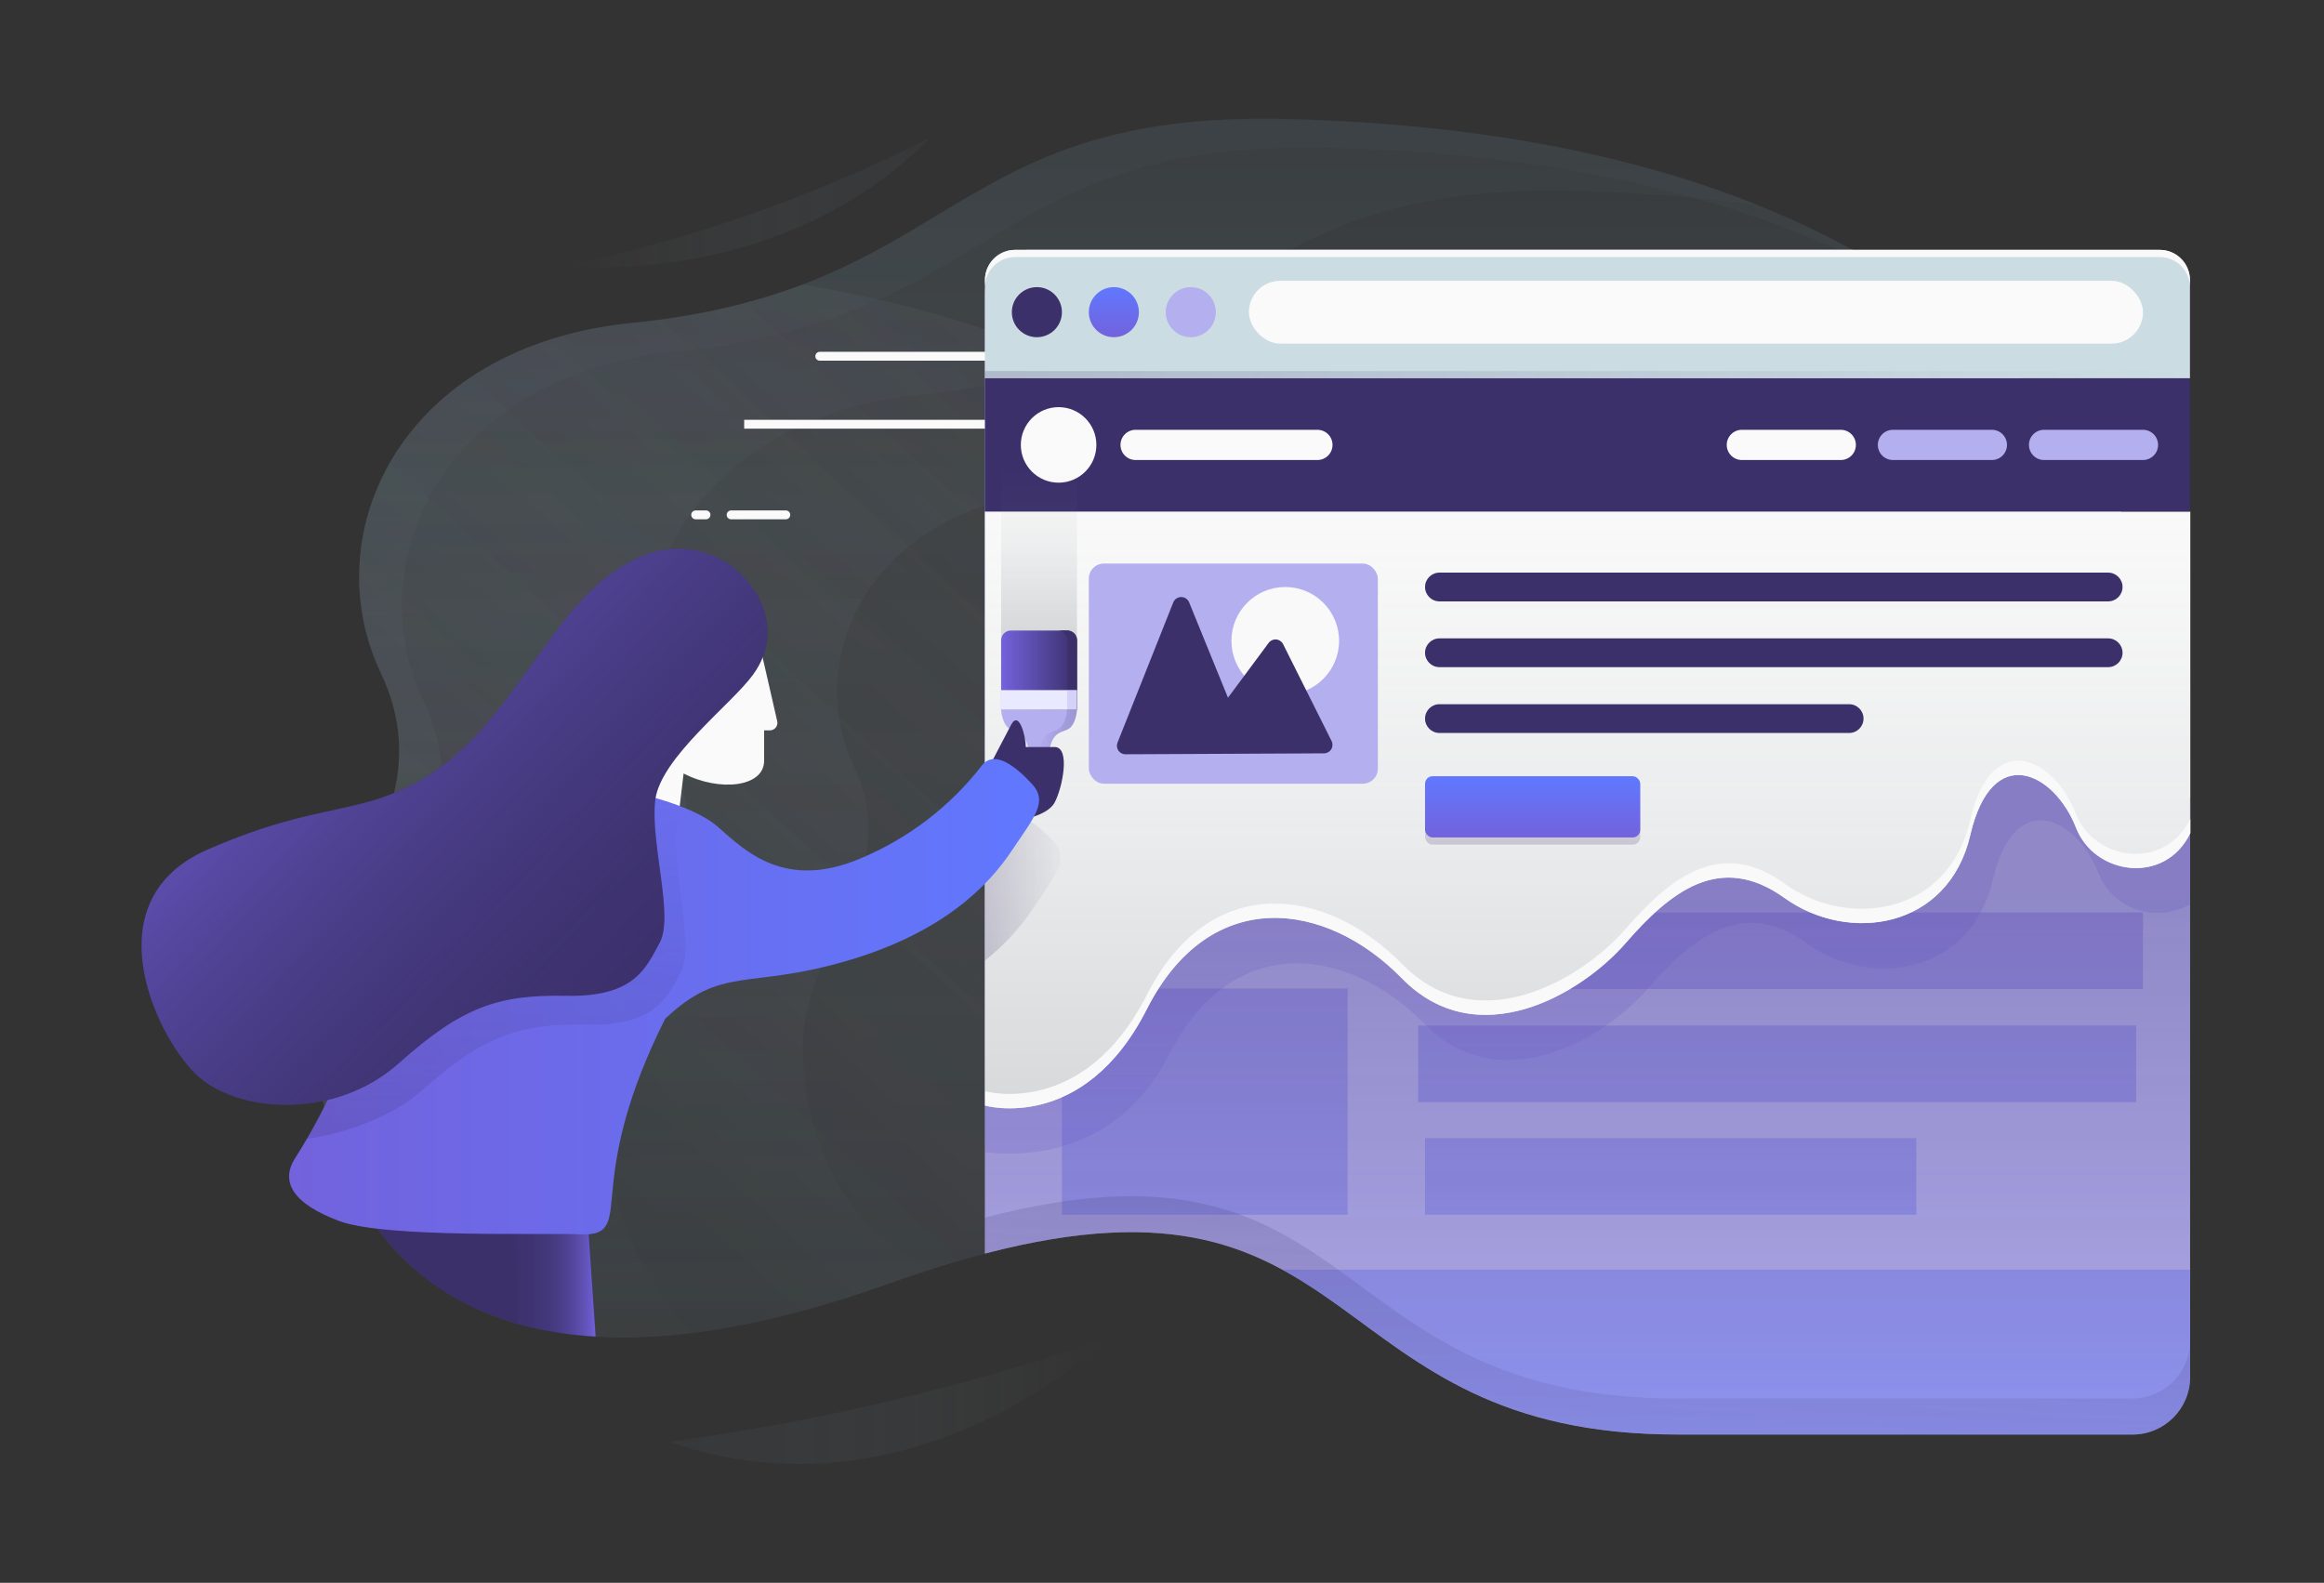 <?xml version="1.0" encoding="UTF-8"?>
<svg width="323px" height="220px" viewBox="0 0 323 220" version="1.1" xmlns="http://www.w3.org/2000/svg" xmlns:xlink="http://www.w3.org/1999/xlink">
    <rect x="0" y="0" width="323" height="220" fill="#333333" stroke="none"/>
    <!-- Generator: Sketch 52.4 (67378) - http://www.bohemiancoding.com/sketch -->
    <title>services/human-centered-design</title>
    <desc>Created with Sketch.</desc>
    <defs>
        <linearGradient x1="49.985%" y1="99.989%" x2="49.985%" y2="-0.001%" id="linearGradient-1">
            <stop stop-color="#919DA5" stop-opacity="0" offset="0%"></stop>
            <stop stop-color="#3F4952" offset="100%"></stop>
        </linearGradient>
        <linearGradient x1="49.992%" y1="99.998%" x2="49.992%" y2="-0.001%" id="linearGradient-2">
            <stop stop-color="#919DA5" stop-opacity="0" offset="0%"></stop>
            <stop stop-color="#3F4952" offset="100%"></stop>
        </linearGradient>
        <linearGradient x1="27.796%" y1="82.684%" x2="99.116%" y2="6.813%" id="linearGradient-3">
            <stop stop-color="#3F4952" offset="0%"></stop>
            <stop stop-color="#919DA5" stop-opacity="0" offset="100%"></stop>
        </linearGradient>
        <linearGradient x1="50.002%" y1="99.996%" x2="50.002%" y2="-0.001%" id="linearGradient-4">
            <stop stop-color="#919DA5" stop-opacity="0" offset="0%"></stop>
            <stop stop-color="#3F4952" offset="100%"></stop>
        </linearGradient>
        <linearGradient x1="50%" y1="99.998%" x2="50%" y2="-0.007%" id="linearGradient-5">
            <stop stop-color="#919DA5" stop-opacity="0" offset="0%"></stop>
            <stop stop-color="#3F4952" offset="100%"></stop>
        </linearGradient>
        <linearGradient x1="50.004%" y1="99.999%" x2="50.004%" y2="0.016%" id="linearGradient-6">
            <stop stop-color="#919DA5" stop-opacity="0" offset="0%"></stop>
            <stop stop-color="#3F4952" offset="100%"></stop>
        </linearGradient>
        <linearGradient x1="49.96%" y1="100%" x2="49.96%" y2="0%" id="linearGradient-7">
            <stop stop-color="#919DA5" stop-opacity="0" offset="0%"></stop>
            <stop stop-color="#3F4952" offset="100%"></stop>
        </linearGradient>
        <linearGradient x1="49.998%" y1="100%" x2="49.998%" y2="-0.001%" id="linearGradient-8">
            <stop stop-color="#919DA5" stop-opacity="0" offset="0%"></stop>
            <stop stop-color="#3F4952" offset="100%"></stop>
        </linearGradient>
        <linearGradient x1="49.994%" y1="100%" x2="49.994%" y2="0%" id="linearGradient-9">
            <stop stop-color="#6078FF" offset="0%"></stop>
            <stop stop-color="#7362DC" offset="100%"></stop>
        </linearGradient>
        <linearGradient x1="49.985%" y1="99.999%" x2="49.985%" y2="0%" id="linearGradient-10">
            <stop stop-color="#3F4952" offset="0%"></stop>
            <stop stop-color="#919DA5" stop-opacity="0" offset="100%"></stop>
        </linearGradient>
        <linearGradient x1="1.3507891e-13%" y1="50.002%" x2="99.996%" y2="50.002%" id="linearGradient-11">
            <stop stop-color="#3B306A" offset="0%"></stop>
            <stop stop-color="#3B306A" stop-opacity="0" offset="100%"></stop>
        </linearGradient>
        <linearGradient x1="49.964%" y1="100%" x2="49.964%" y2="21.473%" id="linearGradient-12">
            <stop stop-color="#3B306A" stop-opacity="0.2" offset="0%"></stop>
            <stop stop-color="#3B306A" offset="100%"></stop>
        </linearGradient>
        <linearGradient x1="21.797%" y1="190.071%" x2="58.203%" y2="5.941%" id="linearGradient-13">
            <stop stop-color="#3B306A" stop-opacity="0" offset="0%"></stop>
            <stop stop-color="#3B306A" offset="100%"></stop>
        </linearGradient>
        <linearGradient x1="0%" y1="50%" x2="100.006%" y2="50%" id="linearGradient-14">
            <stop stop-color="#3B306A" offset="0%"></stop>
            <stop stop-color="#3B306A" stop-opacity="0" offset="100%"></stop>
        </linearGradient>
        <linearGradient x1="50%" y1="100%" x2="50%" y2="-1.02089474e-13%" id="linearGradient-15">
            <stop stop-color="#7362DC" offset="0%"></stop>
            <stop stop-color="#6078FF" offset="100%"></stop>
        </linearGradient>
        <linearGradient x1="49.983%" y1="100%" x2="49.983%" y2="0%" id="linearGradient-16">
            <stop stop-color="#3B306A" offset="0%"></stop>
            <stop stop-color="#3B306A" stop-opacity="0" offset="100%"></stop>
        </linearGradient>
        <linearGradient x1="49.983%" y1="100%" x2="49.983%" y2="0%" id="linearGradient-17">
            <stop stop-color="#7362DC" offset="0%"></stop>
            <stop stop-color="#6078FF" offset="100%"></stop>
        </linearGradient>
        <linearGradient x1="50%" y1="100%" x2="50%" y2="0%" id="linearGradient-18">
            <stop stop-color="#3F4952" offset="0%"></stop>
            <stop stop-color="#919DA5" stop-opacity="0" offset="100%"></stop>
        </linearGradient>
        <linearGradient x1="0%" y1="49.955%" x2="100%" y2="49.955%" id="linearGradient-19">
            <stop stop-color="#7362DC" offset="0%"></stop>
            <stop stop-color="#3B306A" offset="100%"></stop>
        </linearGradient>
        <linearGradient x1="0%" y1="49.974%" x2="100%" y2="49.974%" id="linearGradient-20">
            <stop stop-color="#3B306A" stop-opacity="0" offset="0%"></stop>
            <stop stop-color="#3B306A" offset="100%"></stop>
        </linearGradient>
        <linearGradient x1="-246.906%" y1="50.003%" x2="100%" y2="50.003%" id="linearGradient-21">
            <stop stop-color="#3B306A" stop-opacity="0" offset="0%"></stop>
            <stop stop-color="#3B306B" stop-opacity="0.01" offset="38%"></stop>
            <stop stop-color="#3D326E" stop-opacity="0.04" offset="52%"></stop>
            <stop stop-color="#403575" stop-opacity="0.09" offset="62%"></stop>
            <stop stop-color="#45387D" stop-opacity="0.17" offset="70%"></stop>
            <stop stop-color="#4A3E89" stop-opacity="0.27" offset="77%"></stop>
            <stop stop-color="#514497" stop-opacity="0.39" offset="83%"></stop>
            <stop stop-color="#594BA8" stop-opacity="0.54" offset="88%"></stop>
            <stop stop-color="#6354BB" stop-opacity="0.71" offset="93%"></stop>
            <stop stop-color="#6D5DD1" stop-opacity="0.9" offset="98%"></stop>
            <stop stop-color="#7362DC" offset="100%"></stop>
        </linearGradient>
        <linearGradient x1="0.017%" y1="49.984%" x2="99.995%" y2="49.984%" id="linearGradient-22">
            <stop stop-color="#7362DC" offset="0%"></stop>
            <stop stop-color="#6078FF" offset="100%"></stop>
        </linearGradient>
        <linearGradient x1="10.245%" y1="16.357%" x2="92.129%" y2="81.083%" id="linearGradient-23">
            <stop stop-color="#7362DC" offset="0%"></stop>
            <stop stop-color="#3B306A" stop-opacity="0" offset="100%"></stop>
        </linearGradient>
        <linearGradient x1="50.166%" y1="100.106%" x2="50.166%" y2="0.021%" id="linearGradient-24">
            <stop stop-color="#3B306A" offset="0%"></stop>
            <stop stop-color="#3B306A" stop-opacity="0" offset="100%"></stop>
        </linearGradient>
        <linearGradient x1="0.033%" y1="50.01%" x2="100.033%" y2="50.01%" id="linearGradient-25">
            <stop stop-color="#3F4952" offset="0%"></stop>
            <stop stop-color="#919DA5" stop-opacity="0" offset="100%"></stop>
        </linearGradient>
        <linearGradient x1="2.81403064e-14%" y1="50.003%" x2="100%" y2="50.003%" id="linearGradient-26">
            <stop stop-color="#919DA5" stop-opacity="0" offset="0%"></stop>
            <stop stop-color="#3F4952" offset="100%"></stop>
        </linearGradient>
    </defs>
    <g id="services/human-centered-design" stroke="none" stroke-width="1" fill="none" fill-rule="evenodd">
        <g id="human-centered-design" transform="translate(19, 16)">
            <path d="M159.64,0.54 C112.37,-0.6 114.13,24.34 68.82,28.89 C36.73,32.11 24.75,58.13 33.9,77.46 C43.05,96.79 24.9,108.59 24.9,127.2 C24.9,145.81 36.53,186.71 104.57,162.41 C172.61,138.11 160.36,183.54 214.43,183.41 C268.5,183.28 282.99,163.35 279.49,130.54 C275.99,97.73 291.97,87.88 279.49,62.09 C270.75,44 246.83,2.64 159.64,0.54 Z" id="Path" fill="url(#linearGradient-1)" opacity="0.2"></path>
            <path d="M92.58,129.66 C92.58,115.03 106.89,105.76 99.69,90.56 C92.49,75.36 101.91,54.89 127.14,52.36 C162.77,48.79 161.39,29.18 198.56,30.07 C239.29,31.07 262.46,42.94 276,55.41 C264.77,35.47 237.3,2.41 159.64,0.54 C112.37,-0.6 114.13,24.34 68.82,28.89 C36.73,32.11 24.75,58.13 33.9,77.46 C43.05,96.79 24.9,108.59 24.9,127.2 C24.9,145.81 36.53,186.71 104.57,162.41 C106.677,161.65 108.717,160.96 110.69,160.34 C96,154 92.58,138.56 92.58,129.66 Z" id="Path" fill="url(#linearGradient-2)" opacity="0.2"></path>
            <path d="M179.46,82.07 C171.96,66.56 153.2,33.74 92.58,23.55 C84.932,26.378 76.942,28.173 68.82,28.89 C36.73,32.11 24.75,58.13 33.9,77.46 C43.05,96.79 24.9,108.59 24.9,127.2 C24.9,145.81 36.53,186.71 104.57,162.41 C150.91,145.85 160.01,161.66 178.19,173.41 C180.09,166.74 180.4,159.09 179.49,150.56 C176,117.71 191.93,107.86 179.46,82.07 Z" id="Path" fill="url(#linearGradient-3)" opacity="0.2"></path>
            <path d="M179.46,82.07 C171.96,66.56 153.2,33.74 92.58,23.55 C84.932,26.378 76.942,28.173 68.82,28.89 C36.73,32.11 24.75,58.13 33.9,77.46 C43.05,96.79 24.9,108.59 24.9,127.2 C24.9,145.81 36.53,186.71 104.57,162.41 C150.91,145.85 160.01,161.66 178.19,173.41 C180.09,166.74 180.4,159.09 179.49,150.56 C176,117.71 191.93,107.86 179.46,82.07 Z" id="Path" fill="url(#linearGradient-3)" opacity="0.2"></path>
            <path d="M64.86,137.2 C64.86,118.59 83.06,106.8 73.86,87.46 C64.66,68.12 76.69,42.11 108.78,38.89 C154.09,34.34 152.33,9.4 199.6,10.54 C208.124,10.724 216.633,11.359 225.09,12.44 C208.62,5.85 187.31,1.21 159.6,0.54 C112.33,-0.6 114.09,24.34 68.78,28.89 C36.73,32.11 24.75,58.13 33.9,77.46 C43.05,96.79 24.9,108.59 24.9,127.2 C24.9,142.99 33.29,174.83 77.4,169.26 C67.46,159.74 64.86,146 64.86,137.2 Z" id="Path" fill="url(#linearGradient-4)" opacity="0.2"></path>
            <path d="M167.93,166.12 C178.93,174.07 189.76,183.46 214.39,183.39 C215.65,183.39 216.89,183.39 218.11,183.39 C203.53,173.94 194.77,161.93 167.93,166.12 Z" id="Path" fill="url(#linearGradient-5)" opacity="0.2"></path>
            <path d="M241.61,173.85 C199.09,173.96 208.72,138.24 155.22,157.35 L153.64,157.9 C172.34,164.9 179.79,183.48 214.39,183.39 C239.09,183.32 255.53,179.13 265.77,171.46 C257.831,173.154 249.727,173.955 241.61,173.85 Z" id="Path" fill="url(#linearGradient-6)" opacity="0.2"></path>
            <path d="M167.19,165.59 C171.19,168.49 175.19,171.59 179.82,174.42 C175.52,171.35 171.56,168.21 167.19,165.59 Z" id="Path" fill="url(#linearGradient-7)" opacity="0.2"></path>
            <path d="M30.86,131.2 C30.86,112.59 49.06,100.8 39.86,81.46 C30.66,62.12 42.69,36.11 74.78,32.89 C120.09,28.34 118.33,3.4 165.6,4.54 C204.75,5.48 231.14,14.35 249.13,25.47 C231.13,12.55 203.35,1.59 159.6,0.54 C112.33,-0.6 114.09,24.34 68.78,28.89 C36.73,32.11 24.75,58.13 33.9,77.46 C43.05,96.79 24.9,108.59 24.9,127.2 C24.9,137.97 28.81,156.2 45.32,164.97 C33.79,155.46 30.86,140.52 30.86,131.2 Z" id="Path" fill="url(#linearGradient-8)" opacity="0.2"></path>
            <path d="M282.56,94.9 C284.73,84.62 285.96,75.51 279.46,62.07 C274.33,51.46 263.93,32.76 238.46,18.73 L123.89,18.73 C120.576,18.73 117.89,21.416 117.89,24.73 L117.89,158.24 C171.14,144.36 164.17,183.52 214.39,183.39 L277.39,183.39 C281.808,183.39 285.39,179.808 285.39,175.39 L285.39,94.9 L282.56,94.9 Z" id="Path" fill="#B4AFEF"></path>
            <path d="M277.89,137.2 L178.11,137.2 L178.11,126.54 L277.89,126.54 L277.89,137.2 Z M285.37,160.48 L159.23,160.48 C161.06,161.48 162.82,162.58 164.54,163.75 L164.76,163.9 L165.67,164.53 C165.83,164.63 165.98,164.74 166.13,164.85 L166.49,165.1 C177.97,173.22 188.7,183.39 214.39,183.39 L277.39,183.39 C281.808,183.39 285.39,179.808 285.39,175.39 L285.37,160.48 Z M179.06,152.85 L247.34,152.85 L247.34,142.19 L179.06,142.19 L179.06,152.85 Z M179.06,121.48 L278.84,121.48 L278.84,110.83 L179.06,110.83 L179.06,121.48 Z M168.3,121.4 L128.59,121.4 L128.59,152.85 L168.3,152.85 L168.3,121.4 Z" id="Shape" fill="url(#linearGradient-9)" fill-rule="nonzero" opacity="0.4"></path>
            <path d="M117.89,144.14 C121.83,144.66 135.98,145.38 143.5,130.57 C152.29,113.26 168.44,115.57 178.94,126.27 C189.44,136.97 203.87,128.49 210.04,121.4 C216.21,114.31 223.18,108.66 232.1,115.1 C241.02,121.54 254.93,119.39 257.95,106.35 C260.97,93.31 269.63,97.64 272.65,105.35 C273.61,107.747 275.569,109.607 278.014,110.441 C280.458,111.275 283.144,111 285.37,109.69 L285.37,94.9 L282.56,94.9 C284.73,84.62 285.96,75.51 279.46,62.07 C279.36,61.85 279.25,61.63 279.14,61.4 L117.89,61.4 L117.89,144.14 Z" id="Path" fill="#7262DE" opacity="0.2"></path>
            <path d="M117.89,137.67 C117.89,137.67 131.56,141.59 140.35,124.27 C149.14,106.95 165.29,109.22 175.79,119.97 C186.29,130.72 200.72,122.19 206.89,115.1 C213.06,108.01 220,102.36 229,108.8 C238,115.24 251.83,113.09 254.85,100.05 C257.87,87.01 266.53,91.34 269.55,99.05 C272.12,105.65 281.92,107.05 285.42,99.81 L285.42,55.1 L117.89,55.1 L117.89,137.67 Z" id="Path" fill="#F9F9F9"></path>
            <path d="M117.89,137.67 C117.89,137.67 131.56,141.59 140.35,124.27 C149.14,106.95 165.29,109.22 175.79,119.97 C186.29,130.72 200.72,122.19 206.89,115.1 C213.06,108.01 220,102.36 229,108.8 C238,115.24 251.83,113.09 254.85,100.05 C257.87,87.01 266.53,91.34 269.55,99.05 C272.12,105.65 281.92,107.05 285.42,99.81 L285.42,55.1 L117.89,55.1 L117.89,137.67 Z" id="Path" fill="url(#linearGradient-10)" opacity="0.2" style="mix-blend-mode: multiply;"></path>
            <path d="M120.54,98.3 C120,98.93 119.14,100.03 117.89,101.37 L117.89,117.51 C120.495,115.452 122.762,112.999 124.61,110.24 C127.76,105.52 129.73,103.42 127.37,100.89 C125.01,98.36 122.25,96.33 120.54,98.3 Z" id="Path" fill="url(#linearGradient-11)" opacity="0.2" style="mix-blend-mode: multiply;"></path>
            <path d="M285.37,94.9 L285.37,99.84 C281.87,107.09 272.07,105.68 269.5,99.08 C266.5,91.34 257.82,87.01 254.8,100.08 C251.78,113.15 237.87,115.23 229,108.8 C220.13,102.37 213.11,108.01 206.94,115.1 C200.77,122.19 186.34,130.71 175.84,119.97 C165.34,109.23 149.19,106.97 140.4,124.27 C131.61,141.57 117.95,137.67 117.94,137.67 L117.94,158.24 C171.19,144.36 164.22,183.52 214.44,183.39 L277.44,183.39 C281.858,183.39 285.44,179.808 285.44,175.39 L285.44,94.9 L285.37,94.9 Z" id="Path" fill="url(#linearGradient-12)" opacity="0.3" style="mix-blend-mode: multiply;"></path>
            <path d="M277.37,178.39 L214.37,178.39 C164.15,178.52 171.12,139.39 117.87,153.24 L117.87,158.24 C171.12,144.36 164.15,183.52 214.37,183.39 L277.37,183.39 C281.788,183.39 285.37,179.808 285.37,175.39 L285.37,170.39 C285.37,174.808 281.788,178.39 277.37,178.39 Z" id="Path" fill="url(#linearGradient-13)" opacity="0.2" style="mix-blend-mode: multiply;"></path>
            <rect id="Rectangle" fill="#FAFAFA" x="84.43" y="42.35" width="65.55" height="1.23"></rect>
            <path d="M139.48,34.13 L94.93,34.13 C94.766,34.13 94.61,34.064 94.495,33.948 C94.38,33.831 94.317,33.674 94.32,33.51 C94.32,33.173 94.593,32.9 94.93,32.9 L139.48,32.9 C139.644,32.897 139.801,32.96 139.918,33.075 C140.034,33.19 140.1,33.346 140.1,33.51 C140.1,33.674 140.035,33.832 139.918,33.948 C139.802,34.065 139.644,34.13 139.48,34.13 Z" id="Path" fill="#FAFAFA"></path>
            <path d="M122.09,18.73 L281.17,18.73 C283.49,18.73 285.37,20.61 285.37,22.93 L285.37,36.58 L117.89,36.58 L117.89,22.93 C117.89,20.61 119.77,18.73 122.09,18.73 Z" id="Path" fill="#CCDCE3"></path>
            <rect id="Rectangle" fill="url(#linearGradient-14)" opacity="0.2" style="mix-blend-mode: multiply;" x="117.89" y="35.58" width="167.47" height="1"></rect>
            <path d="M281.17,18.73 L122.09,18.73 C119.77,18.73 117.89,20.61 117.89,22.93 L117.89,23.93 C117.89,22.816 118.332,21.748 119.12,20.96 C119.908,20.172 120.976,19.73 122.09,19.73 L281.17,19.73 C282.284,19.73 283.352,20.172 284.14,20.96 C284.928,21.748 285.37,22.816 285.37,23.93 L285.37,22.93 C285.37,20.61 283.49,18.73 281.17,18.73 Z" id="Path" fill="#F9F9F9"></path>
            <rect id="Rectangle" fill="#3B306A" x="117.89" y="36.58" width="167.47" height="18.52"></rect>
            <circle id="Oval" fill="#3B306A" cx="125.11" cy="27.39" r="3.48"></circle>
            <circle id="Oval" fill="#FAFAFA" cx="128.13" cy="45.84" r="5.25"></circle>
            <circle id="Oval" fill="url(#linearGradient-15)" cx="135.81" cy="27.39" r="3.48"></circle>
            <circle id="Oval" fill="#B4AFEF" cx="146.5" cy="27.39" r="3.48"></circle>
            <rect id="Rectangle" fill="#FAFAFA" x="154.58" y="23.03" width="124.26" height="8.73" rx="4.36"></rect>
            <path d="M164.1,47.94 L138.83,47.94 C137.67,47.94 136.73,47 136.73,45.84 C136.73,44.68 137.67,43.74 138.83,43.74 L164.1,43.74 C165.26,43.74 166.2,44.68 166.2,45.84 C166.2,47 165.26,47.94 164.1,47.94 Z" id="Path" fill="#FAFAFA"></path>
            <path d="M278.84,47.94 L265.09,47.94 C263.93,47.94 262.99,47 262.99,45.84 C262.99,44.68 263.93,43.74 265.09,43.74 L278.84,43.74 C280,43.74 280.94,44.68 280.94,45.84 C280.94,47 280,47.94 278.84,47.94 Z M257.84,47.94 L244.09,47.94 C242.93,47.94 241.99,47 241.99,45.84 C241.99,44.68 242.93,43.74 244.09,43.74 L257.84,43.74 C259,43.74 259.94,44.68 259.94,45.84 C259.94,47 259,47.94 257.84,47.94 Z" id="Shape" fill="#B4AFEF" fill-rule="nonzero"></path>
            <path d="M236.84,47.94 L223.09,47.94 C221.93,47.94 220.99,47 220.99,45.84 C220.99,44.68 221.93,43.74 223.09,43.74 L236.84,43.74 C238,43.74 238.94,44.68 238.94,45.84 C238.94,47 238,47.94 236.84,47.94 Z" id="Path" fill="#FAFAFA"></path>
            <rect id="Rectangle" fill="url(#linearGradient-16)" opacity="0.2" style="mix-blend-mode: multiply;" x="179.06" y="92.89" width="29.91" height="8.51" rx="1.05"></rect>
            <rect id="Rectangle" fill="url(#linearGradient-17)" x="179.06" y="91.89" width="29.91" height="8.51" rx="1.05"></rect>
            <rect id="Rectangle" fill="#B4AFEF" x="132.33" y="62.33" width="40.17" height="30.6" rx="2.1"></rect>
            <circle id="Oval" fill="#F9F9F9" cx="159.63" cy="73.07" r="7.48"></circle>
            <path d="M136.33,87.19 L144.07,67.72 C144.254,67.275 144.688,66.984 145.17,66.984 C145.652,66.984 146.086,67.275 146.27,67.72 L151.67,80.98 L157.33,73.35 C157.575,73.023 157.973,72.845 158.38,72.882 C158.788,72.919 159.147,73.164 159.33,73.53 L166.07,87 C166.254,87.367 166.235,87.803 166.019,88.152 C165.802,88.501 165.42,88.712 165.01,88.71 L137.43,88.84 C137.029,88.846 136.653,88.648 136.43,88.315 C136.208,87.981 136.17,87.558 136.33,87.19 Z" id="Path" fill="#3B306A"></path>
            <path d="M90.21,56.18 L82.61,56.18 C82.446,56.18 82.29,56.114 82.175,55.998 C82.06,55.881 81.997,55.724 82,55.56 C82,55.223 82.273,54.95 82.61,54.95 L90.21,54.95 C90.374,54.947 90.531,55.01 90.648,55.125 C90.764,55.24 90.83,55.396 90.83,55.56 C90.83,55.724 90.765,55.882 90.648,55.998 C90.532,56.115 90.374,56.18 90.21,56.18 Z" id="Path" fill="#FAFAFA"></path>
            <path d="M79.12,56.18 L77.69,56.18 C77.526,56.18 77.368,56.115 77.252,55.998 C77.135,55.882 77.07,55.724 77.07,55.56 C77.07,55.396 77.136,55.24 77.252,55.125 C77.369,55.01 77.526,54.947 77.69,54.95 L79.12,54.95 C79.284,54.947 79.441,55.01 79.558,55.125 C79.674,55.24 79.74,55.396 79.74,55.56 C79.74,55.902 79.462,56.18 79.12,56.18 Z" id="Path" fill="#FAFAFA"></path>
            <path d="M89,84.15 L86.19,71.88 C80.19,67.07 66.86,80.98 70.53,89.12 L66.24,96.6 L75.34,97.14 L76.01,91.51 C81.01,94.09 87.2,93.41 87.2,89.74 L87.2,85.52 L88,85.52 C88.335,85.52 88.65,85.36 88.848,85.089 C89.046,84.818 89.102,84.469 89,84.15 Z" id="Path" fill="#FAFAFA"></path>
            <rect id="Rectangle" fill="url(#linearGradient-18)" opacity="0.2" style="mix-blend-mode: multiply;" x="120.14" y="49.1" width="10.54" height="25.45"></rect>
            <path d="M120.14,82.64 L120.14,73 C120.14,72.639 120.283,72.293 120.538,72.038 C120.793,71.783 121.139,71.64 121.5,71.64 L129.32,71.64 C130.071,71.64 130.68,72.249 130.68,73 L130.68,82.65 L120.14,82.64 Z" id="Path" fill="url(#linearGradient-19)"></path>
            <path d="M129.32,71.63 L128,71.63 C128.751,71.63 129.36,72.239 129.36,72.99 L129.36,82.64 L130.7,82.64 L130.7,73 C130.703,72.634 130.558,72.283 130.298,72.025 C130.039,71.767 129.686,71.625 129.32,71.63 Z" id="Path" fill="#3B306A"></path>
            <rect id="Rectangle" fill="#E9E9FF" x="120.14" y="79.92" width="10.54" height="2.72"></rect>
            <rect id="Rectangle" fill="#B4AFEF" opacity="0.4" style="mix-blend-mode: multiply;" x="129.32" y="79.92" width="1.36" height="2.72"></rect>
            <path d="M125.41,82.64 L120.14,82.64 C120.14,82.64 120.23,84.64 121.34,85.33 C122.45,86.02 124.14,85.52 124.14,90.61 C124.14,95.7 125.41,95.15 125.41,95.15 C125.41,95.15 126.68,95.69 126.68,90.61 C126.68,85.53 128.38,85.96 129.48,85.33 C130.58,84.7 130.68,82.64 130.68,82.64 L125.41,82.64 Z" id="Path" fill="#B4AFEF"></path>
            <path d="M129.3,82.64 C129.3,82.64 129.21,84.64 128.11,85.33 C127.01,86.02 125.3,85.52 125.3,90.61 C125.3,93 125.02,94.14 124.72,94.68 C125.06,95.29 125.41,95.15 125.41,95.15 C125.41,95.15 126.68,95.69 126.68,90.61 C126.68,85.53 128.38,85.96 129.48,85.33 C130.58,84.7 130.68,82.64 130.68,82.64 L129.3,82.64 Z" id="Path" fill="url(#linearGradient-20)" opacity="0.2" style="mix-blend-mode: multiply;"></path>
            <path d="M118.07,91.39 C118.07,91.39 120.64,86.39 121.57,84.67 C122.64,82.74 123.57,86.36 123.57,87.83 L127.57,87.83 C129.82,87.83 128.66,93.56 127.57,95.56 C126.48,97.56 122.24,98.06 122.24,98.06 L118.07,91.39 Z" id="Path" fill="#3B306A"></path>
            <path d="M63.79,169.8 L62.55,150.89 L30.37,149.94 C35.7,159.93 45.74,168.72 63.79,169.8 Z" id="Path" fill="#3B306A"></path>
            <path d="M62.63,152.67 C59.262,152.647 55.904,153.033 52.63,153.82 L53,168 C56.519,168.979 60.133,169.573 63.78,169.77 L62.63,152.67 Z" id="Path" fill="url(#linearGradient-21)"></path>
            <path d="M68.06,93.94 C68.06,93.94 76.99,95.59 80.79,98.94 C84.59,102.29 90.11,107.78 100.61,103.31 C107.287,100.521 113.122,96.041 117.54,90.31 C119.25,88.31 122,90.37 124.37,92.9 C126.74,95.43 124.76,97.53 121.61,102.25 C118.46,106.97 112.16,113.67 98.51,117.61 C84.86,121.55 81.32,118.17 73.44,125.61 C68.06,136.36 66.75,143.61 66.22,148.56 C65.69,153.51 66.09,155.79 61.63,155.56 C57.17,155.33 34.63,156.13 28.16,153.72 C21.69,151.31 19.94,148.27 22,145 C32,129.41 32.06,116.58 47.28,98.39 C62.5,80.2 68.06,93.94 68.06,93.94 Z" id="Path" fill="url(#linearGradient-22)"></path>
            <path d="M85.66,77.77 C82.66,81.91 72.74,89.34 72.06,95.25 C71.38,101.16 74.67,111.32 72.71,114.98 C70.75,118.64 69.13,122.59 59.71,122.41 C50.29,122.23 45.26,123.88 36.4,131.8 C27.54,139.72 13.75,138.8 8.11,133.2 C2.47,127.6 -6.14,109.07 9.85,102.09 C25.84,95.11 31.12,97.7 40.75,91.65 C50.38,85.6 56,72.92 63.18,66.07 C70.36,59.22 76.7,59.36 81.29,61.82 C85.88,64.28 90.41,71.2 85.66,77.77 Z" id="Path" fill="#3B306A"></path>
            <path d="M85.66,77.77 C82.66,81.91 72.74,89.34 72.06,95.25 C71.38,101.16 74.67,111.32 72.71,114.98 C70.75,118.64 69.13,122.59 59.71,122.41 C50.29,122.23 45.26,123.88 36.4,131.8 C27.54,139.72 13.75,138.8 8.11,133.2 C2.47,127.6 -6.14,109.07 9.85,102.09 C25.84,95.11 31.12,97.7 40.75,91.65 C50.38,85.6 56,72.92 63.18,66.07 C70.36,59.22 76.7,59.36 81.29,61.82 C85.88,64.28 90.41,71.2 85.66,77.77 Z" id="Path" fill="url(#linearGradient-23)"></path>
            <path d="M39.36,135.8 C48.22,127.88 53.22,126.23 62.67,126.41 C72.12,126.59 73.75,122.65 75.67,118.98 C77.59,115.31 74.34,105.16 75.02,99.25 C75.171,98.198 75.509,97.182 76.02,96.25 C74.71,95.738 73.375,95.294 72.02,94.92 C71.991,95.025 71.967,95.132 71.95,95.24 C71.808,96.925 71.838,98.621 72.04,100.3 C72.13,101.22 72.25,102.17 72.37,103.11 C72.43,103.59 72.5,104.06 72.56,104.54 C72.69,105.48 72.82,106.42 72.93,107.33 C72.93,107.79 73.03,108.24 73.07,108.68 C73.33,111.31 73.33,113.6 72.6,114.97 C72.35,115.43 72.12,115.89 71.86,116.35 C71.265,117.544 70.482,118.635 69.54,119.58 C69.116,119.978 68.654,120.333 68.16,120.64 C66.34,121.77 63.7,122.48 59.56,122.4 C57.79,122.4 56.18,122.4 54.66,122.52 C52.745,122.66 50.853,123.019 49.02,123.59 C48.112,123.863 47.223,124.198 46.36,124.59 C45.439,125.018 44.545,125.498 43.68,126.03 C41.037,127.71 38.55,129.624 36.25,131.75 C35.891,132.078 35.514,132.385 35.12,132.67 C32.57,134.637 29.632,136.041 26.5,136.79 C25.62,138.6 24.65,140.43 23.56,142.29 C28.74,141.64 35.64,139.13 39.36,135.8 Z" id="Path" fill="url(#linearGradient-24)" opacity="0.2" style="mix-blend-mode: multiply;"></path>
            <path d="M274,67.59 L181.06,67.59 C179.955,67.59 179.06,66.695 179.06,65.59 C179.06,64.485 179.955,63.59 181.06,63.59 L274,63.59 C275.105,63.59 276,64.485 276,65.59 C276,66.695 275.105,67.59 274,67.59 Z" id="Path" fill="#3B306A"></path>
            <path d="M274,76.73 L181.06,76.73 C179.955,76.73 179.06,75.835 179.06,74.73 C179.06,73.625 179.955,72.73 181.06,72.73 L274,72.73 C275.105,72.73 276,73.625 276,74.73 C276,75.835 275.105,76.73 274,76.73 Z" id="Path" fill="#3B306A"></path>
            <path d="M238,85.88 L181.06,85.88 C179.955,85.88 179.06,84.985 179.06,83.88 C179.06,82.775 179.955,81.88 181.06,81.88 L238,81.88 C239.105,81.88 240,82.775 240,83.88 C240,84.985 239.105,85.88 238,85.88 Z" id="Path" fill="#3B306A"></path>
            <path d="M269.5,97.08 C266.5,89.34 257.82,85.01 254.8,98.08 C251.78,111.15 237.87,113.23 229,106.8 C220.13,100.37 213.11,106.01 206.94,113.1 C200.77,120.19 186.34,128.71 175.84,117.97 C165.34,107.23 149.19,104.97 140.4,122.27 C131.61,139.57 117.95,135.67 117.94,135.67 L117.94,137.67 C117.94,137.67 131.61,141.59 140.4,124.27 C149.19,106.95 165.34,109.22 175.84,119.97 C186.34,130.72 200.77,122.19 206.94,115.1 C213.11,108.01 220,102.36 229,108.8 C238,115.24 251.83,113.09 254.85,100.05 C257.87,87.01 266.53,91.34 269.55,99.05 C272.12,105.65 281.92,107.05 285.42,99.81 L285.42,97.81 C281.87,105.09 272.07,103.68 269.5,97.08 Z" id="Path" fill="#F9F9F9"></path>
            <path d="M74,184.4 C94.803,181.599 115.276,176.742 135.12,169.9 C135.12,169.9 108.29,196.34 74,184.4 Z" id="Path" fill="url(#linearGradient-25)" opacity="0.2" style="mix-blend-mode: multiply;"></path>
            <path d="M59.81,20.93 C59.81,20.93 89.21,24.39 110.31,3.14 C94.315,11.226 77.341,17.205 59.81,20.93 Z" id="Path" fill="url(#linearGradient-26)" opacity="0.2" style="mix-blend-mode: multiply;"></path>
        </g>
    </g>
</svg>